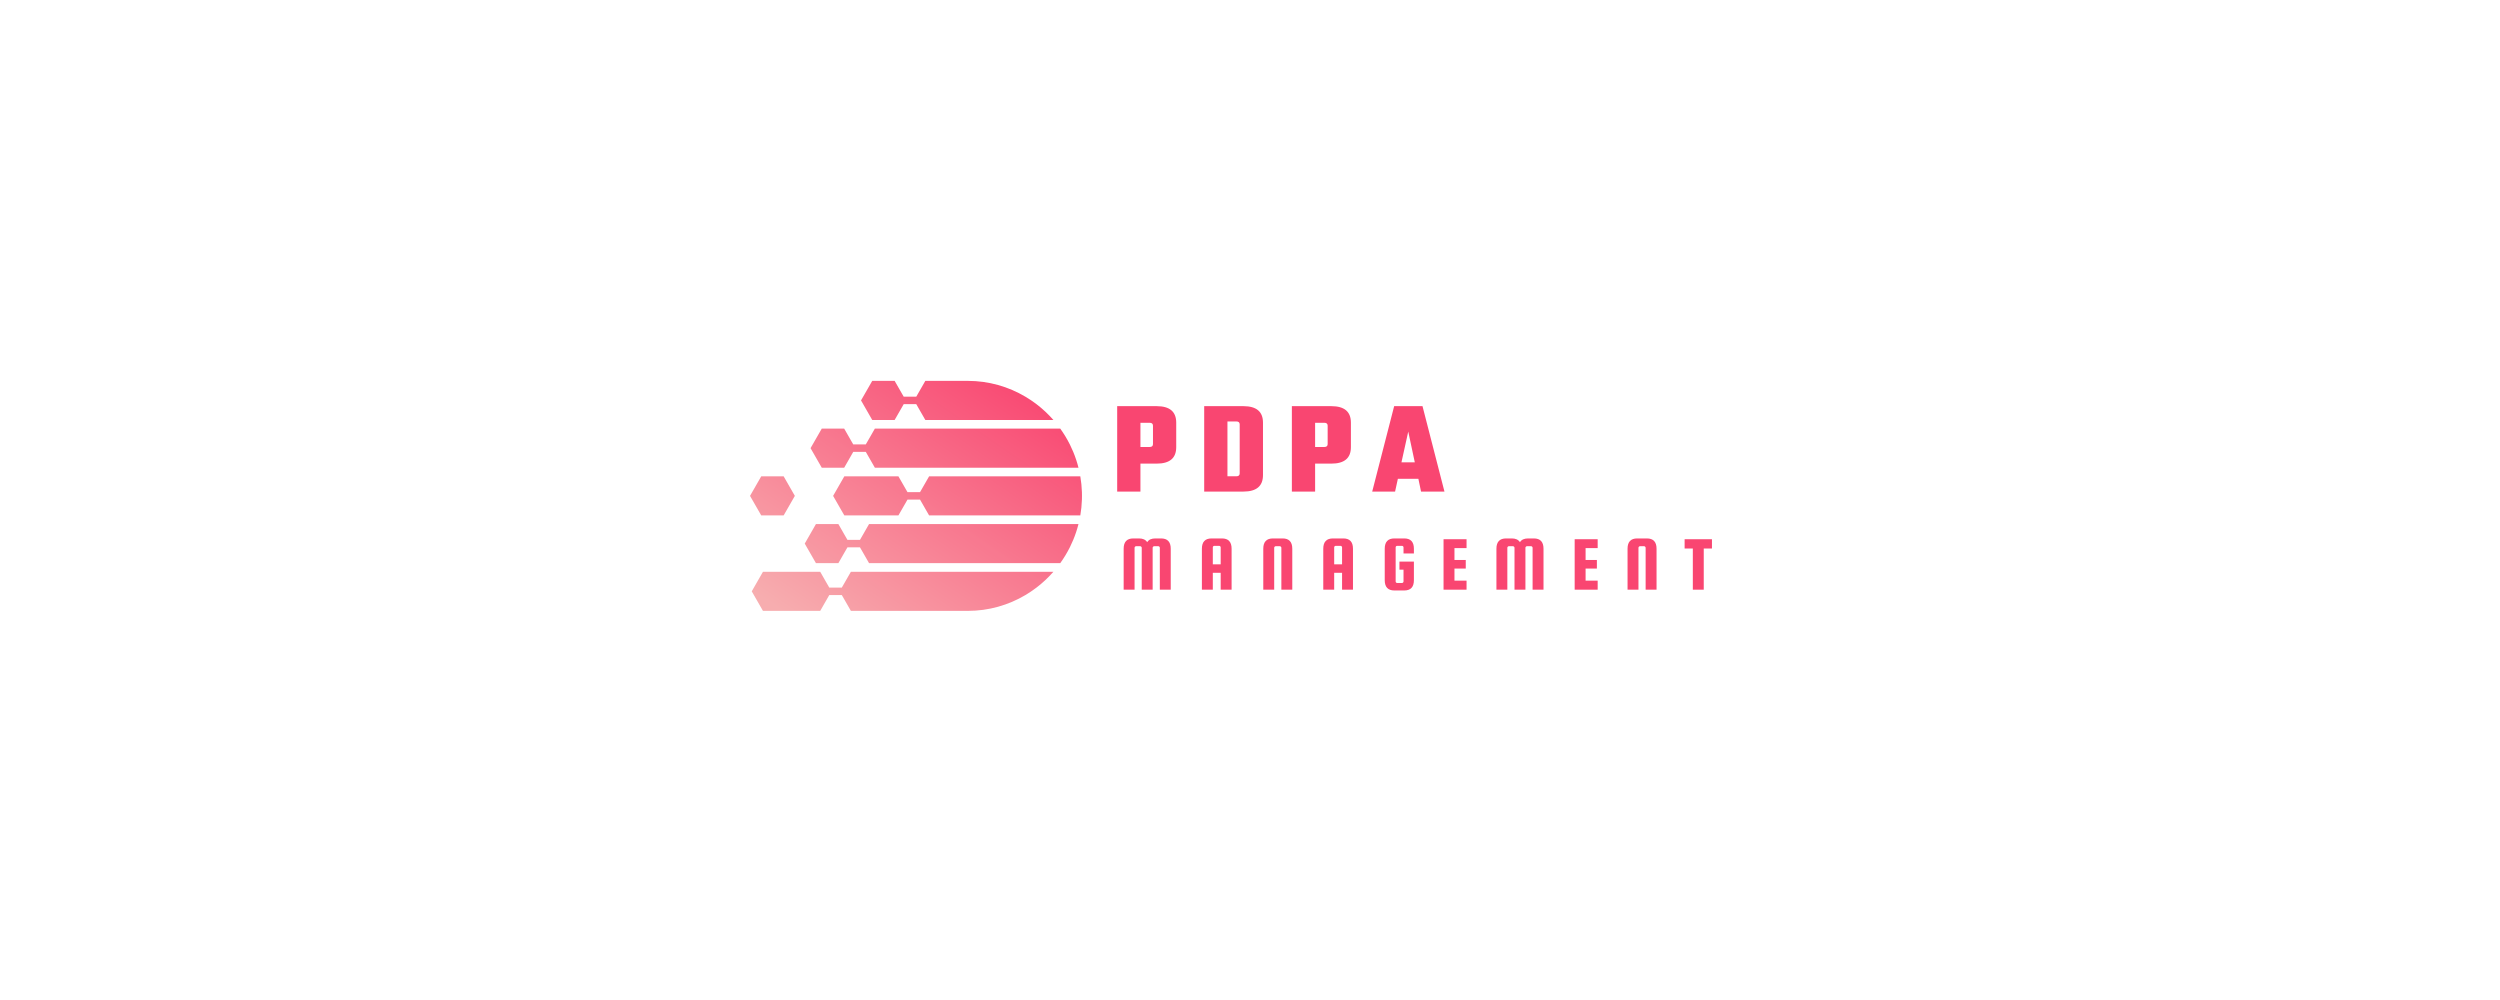 <svg xmlns="http://www.w3.org/2000/svg" xmlns:xlink="http://www.w3.org/1999/xlink" width="500" zoomAndPan="magnify" viewBox="0 0 375 375" height="200" preserveAspectRatio="xMidYMid meet" version="1.0"><defs><g/><clipPath id="18ee6b2893"><path d="M 0 142.828 L 124.5 142.828 L 124.5 229.078 L 0 229.078 Z M 0 142.828 " clip-rule="nonzero"/></clipPath><clipPath id="20c9bc0428"><path d="M 53.051 211.184 L 116.344 211.184 C 117.691 209.312 118.895 207.328 119.934 205.254 C 119.957 205.215 119.973 205.172 119.992 205.137 C 120.43 204.258 120.836 203.359 121.215 202.449 C 122.008 200.539 122.668 198.559 123.18 196.52 L 44.645 196.52 L 42.543 200.188 L 41.242 202.449 L 36.539 202.449 L 35.238 200.188 L 33.137 196.52 L 24.73 196.52 L 22.629 200.188 L 20.527 203.852 L 22.629 207.516 L 24.73 211.184 L 33.137 211.184 L 35.238 207.516 L 36.539 205.254 L 41.242 205.254 L 42.543 207.516 L 44.645 211.184 Z M 43.422 169.457 L 44.723 171.723 L 46.824 175.391 L 123.18 175.391 C 122.668 173.352 122.008 171.371 121.215 169.457 C 120.84 168.547 120.43 167.652 119.992 166.773 C 119.973 166.734 119.957 166.695 119.934 166.656 C 118.895 164.578 117.691 162.598 116.344 160.727 L 46.824 160.727 L 44.723 164.395 L 43.422 166.656 L 38.715 166.656 L 37.418 164.395 L 35.316 160.727 L 26.914 160.727 L 24.809 164.395 L 22.707 168.059 L 24.809 171.723 L 26.914 175.391 L 35.316 175.391 L 37.418 171.723 L 38.715 169.457 Z M 103.273 148.762 C 96.922 144.992 89.535 142.828 81.672 142.828 L 65.746 142.828 L 63.645 146.496 L 62.348 148.762 L 57.641 148.762 L 54.242 142.828 L 45.836 142.828 L 43.734 146.496 L 42.438 148.758 L 41.633 150.16 L 42.438 151.559 L 43.734 153.824 L 45.836 157.492 L 54.242 157.492 L 56.344 153.824 L 57.641 151.559 L 62.348 151.559 L 63.645 153.824 L 65.746 157.492 L 113.773 157.492 C 111.859 155.309 109.734 153.32 107.426 151.559 C 106.098 150.547 104.715 149.613 103.273 148.758 Z M 16.82 185.953 L 14.719 182.289 L 12.617 178.621 L 4.215 178.621 L 2.113 182.289 L 0.012 185.953 L 2.113 189.621 L 4.215 193.285 L 12.617 193.285 L 14.719 189.621 Z M 26.328 214.418 L 4.859 214.418 L 2.758 218.082 L 0.656 221.75 L 2.758 225.414 L 4.859 229.082 L 26.328 229.082 L 28.426 225.414 L 29.727 223.152 L 34.43 223.152 L 35.73 225.414 L 37.832 229.082 L 81.668 229.082 C 89.535 229.082 96.922 226.918 103.273 223.152 C 104.711 222.297 106.098 221.359 107.426 220.348 C 109.734 218.59 111.859 216.602 113.773 214.418 L 37.832 214.418 L 35.73 218.082 L 34.43 220.348 L 29.727 220.348 L 28.426 218.082 Z M 55.656 178.625 L 35.371 178.625 L 33.266 182.289 L 31.969 184.555 L 31.168 185.953 L 31.969 187.355 L 33.266 189.621 L 35.371 193.285 L 55.656 193.285 L 57.758 189.621 L 59.059 187.355 L 63.766 187.355 L 62.961 185.953 L 65.062 189.621 L 67.164 193.285 L 123.867 193.285 C 124.199 191.348 124.402 189.371 124.469 187.355 C 124.48 186.891 124.488 186.422 124.488 185.953 C 124.488 185.488 124.48 185.02 124.469 184.555 C 124.402 182.539 124.199 180.562 123.867 178.625 L 67.164 178.625 L 65.062 182.289 L 62.961 185.957 L 63.766 184.555 L 59.059 184.555 L 57.758 182.289 Z M 55.656 178.625 " clip-rule="evenodd"/></clipPath><linearGradient x1="2685.782" gradientTransform="matrix(0.045, 0, 0, 0.045, 0.011, 142.83)" y1="-54.272" x2="914.654" gradientUnits="userSpaceOnUse" y2="2529.314" id="5334a74a30"><stop stop-opacity="1" stop-color="rgb(97.6%, 27.499%, 44.299%)" offset="0"/><stop stop-opacity="1" stop-color="rgb(97.6%, 27.499%, 44.299%)" offset="0.062"/><stop stop-opacity="1" stop-color="rgb(97.598%, 27.586%, 44.353%)" offset="0.078"/><stop stop-opacity="1" stop-color="rgb(97.594%, 27.855%, 44.514%)" offset="0.086"/><stop stop-opacity="1" stop-color="rgb(97.586%, 28.214%, 44.731%)" offset="0.094"/><stop stop-opacity="1" stop-color="rgb(97.58%, 28.574%, 44.948%)" offset="0.102"/><stop stop-opacity="1" stop-color="rgb(97.574%, 28.932%, 45.164%)" offset="0.109"/><stop stop-opacity="1" stop-color="rgb(97.568%, 29.292%, 45.381%)" offset="0.117"/><stop stop-opacity="1" stop-color="rgb(97.562%, 29.651%, 45.598%)" offset="0.125"/><stop stop-opacity="1" stop-color="rgb(97.556%, 30.011%, 45.813%)" offset="0.133"/><stop stop-opacity="1" stop-color="rgb(97.549%, 30.37%, 46.03%)" offset="0.141"/><stop stop-opacity="1" stop-color="rgb(97.543%, 30.73%, 46.246%)" offset="0.148"/><stop stop-opacity="1" stop-color="rgb(97.537%, 31.088%, 46.463%)" offset="0.156"/><stop stop-opacity="1" stop-color="rgb(97.531%, 31.448%, 46.68%)" offset="0.164"/><stop stop-opacity="1" stop-color="rgb(97.525%, 31.807%, 46.896%)" offset="0.172"/><stop stop-opacity="1" stop-color="rgb(97.517%, 32.167%, 47.113%)" offset="0.18"/><stop stop-opacity="1" stop-color="rgb(97.511%, 32.526%, 47.33%)" offset="0.188"/><stop stop-opacity="1" stop-color="rgb(97.505%, 32.886%, 47.546%)" offset="0.195"/><stop stop-opacity="1" stop-color="rgb(97.499%, 33.244%, 47.763%)" offset="0.203"/><stop stop-opacity="1" stop-color="rgb(97.493%, 33.603%, 47.98%)" offset="0.211"/><stop stop-opacity="1" stop-color="rgb(97.487%, 33.963%, 48.196%)" offset="0.219"/><stop stop-opacity="1" stop-color="rgb(97.481%, 34.322%, 48.413%)" offset="0.227"/><stop stop-opacity="1" stop-color="rgb(97.475%, 34.682%, 48.63%)" offset="0.234"/><stop stop-opacity="1" stop-color="rgb(97.469%, 35.04%, 48.846%)" offset="0.242"/><stop stop-opacity="1" stop-color="rgb(97.462%, 35.4%, 49.063%)" offset="0.25"/><stop stop-opacity="1" stop-color="rgb(97.456%, 35.759%, 49.28%)" offset="0.258"/><stop stop-opacity="1" stop-color="rgb(97.449%, 36.119%, 49.496%)" offset="0.266"/><stop stop-opacity="1" stop-color="rgb(97.443%, 36.478%, 49.713%)" offset="0.273"/><stop stop-opacity="1" stop-color="rgb(97.437%, 36.838%, 49.93%)" offset="0.281"/><stop stop-opacity="1" stop-color="rgb(97.43%, 37.196%, 50.146%)" offset="0.289"/><stop stop-opacity="1" stop-color="rgb(97.424%, 37.556%, 50.363%)" offset="0.297"/><stop stop-opacity="1" stop-color="rgb(97.418%, 37.915%, 50.58%)" offset="0.305"/><stop stop-opacity="1" stop-color="rgb(97.412%, 38.275%, 50.797%)" offset="0.312"/><stop stop-opacity="1" stop-color="rgb(97.406%, 38.634%, 51.013%)" offset="0.32"/><stop stop-opacity="1" stop-color="rgb(97.4%, 38.994%, 51.23%)" offset="0.328"/><stop stop-opacity="1" stop-color="rgb(97.394%, 39.352%, 51.447%)" offset="0.336"/><stop stop-opacity="1" stop-color="rgb(97.388%, 39.713%, 51.663%)" offset="0.344"/><stop stop-opacity="1" stop-color="rgb(97.38%, 40.071%, 51.88%)" offset="0.352"/><stop stop-opacity="1" stop-color="rgb(97.374%, 40.43%, 52.097%)" offset="0.359"/><stop stop-opacity="1" stop-color="rgb(97.368%, 40.79%, 52.313%)" offset="0.367"/><stop stop-opacity="1" stop-color="rgb(97.362%, 41.148%, 52.53%)" offset="0.375"/><stop stop-opacity="1" stop-color="rgb(97.356%, 41.508%, 52.747%)" offset="0.383"/><stop stop-opacity="1" stop-color="rgb(97.35%, 41.867%, 52.963%)" offset="0.391"/><stop stop-opacity="1" stop-color="rgb(97.343%, 42.227%, 53.18%)" offset="0.398"/><stop stop-opacity="1" stop-color="rgb(97.337%, 42.586%, 53.397%)" offset="0.406"/><stop stop-opacity="1" stop-color="rgb(97.331%, 42.946%, 53.613%)" offset="0.414"/><stop stop-opacity="1" stop-color="rgb(97.325%, 43.304%, 53.83%)" offset="0.422"/><stop stop-opacity="1" stop-color="rgb(97.319%, 43.665%, 54.047%)" offset="0.43"/><stop stop-opacity="1" stop-color="rgb(97.311%, 44.023%, 54.263%)" offset="0.438"/><stop stop-opacity="1" stop-color="rgb(97.305%, 44.383%, 54.48%)" offset="0.445"/><stop stop-opacity="1" stop-color="rgb(97.299%, 44.742%, 54.697%)" offset="0.453"/><stop stop-opacity="1" stop-color="rgb(97.293%, 45.102%, 54.913%)" offset="0.461"/><stop stop-opacity="1" stop-color="rgb(97.287%, 45.461%, 55.13%)" offset="0.469"/><stop stop-opacity="1" stop-color="rgb(97.281%, 45.821%, 55.347%)" offset="0.477"/><stop stop-opacity="1" stop-color="rgb(97.275%, 46.179%, 55.563%)" offset="0.484"/><stop stop-opacity="1" stop-color="rgb(97.269%, 46.539%, 55.78%)" offset="0.492"/><stop stop-opacity="1" stop-color="rgb(97.263%, 46.898%, 55.997%)" offset="0.499"/><stop stop-opacity="1" stop-color="rgb(97.26%, 47.078%, 56.105%)" offset="0.5"/><stop stop-opacity="1" stop-color="rgb(97.256%, 47.258%, 56.213%)" offset="0.501"/><stop stop-opacity="1" stop-color="rgb(97.253%, 47.438%, 56.322%)" offset="0.508"/><stop stop-opacity="1" stop-color="rgb(97.25%, 47.617%, 56.43%)" offset="0.516"/><stop stop-opacity="1" stop-color="rgb(97.243%, 47.975%, 56.647%)" offset="0.523"/><stop stop-opacity="1" stop-color="rgb(97.237%, 48.335%, 56.863%)" offset="0.531"/><stop stop-opacity="1" stop-color="rgb(97.231%, 48.694%, 57.08%)" offset="0.539"/><stop stop-opacity="1" stop-color="rgb(97.224%, 49.054%, 57.297%)" offset="0.547"/><stop stop-opacity="1" stop-color="rgb(97.218%, 49.413%, 57.513%)" offset="0.555"/><stop stop-opacity="1" stop-color="rgb(97.212%, 49.773%, 57.73%)" offset="0.562"/><stop stop-opacity="1" stop-color="rgb(97.206%, 50.131%, 57.947%)" offset="0.57"/><stop stop-opacity="1" stop-color="rgb(97.2%, 50.491%, 58.163%)" offset="0.578"/><stop stop-opacity="1" stop-color="rgb(97.194%, 50.85%, 58.38%)" offset="0.586"/><stop stop-opacity="1" stop-color="rgb(97.188%, 51.21%, 58.597%)" offset="0.594"/><stop stop-opacity="1" stop-color="rgb(97.182%, 51.569%, 58.813%)" offset="0.602"/><stop stop-opacity="1" stop-color="rgb(97.176%, 51.929%, 59.03%)" offset="0.609"/><stop stop-opacity="1" stop-color="rgb(97.168%, 52.287%, 59.247%)" offset="0.617"/><stop stop-opacity="1" stop-color="rgb(97.162%, 52.647%, 59.464%)" offset="0.625"/><stop stop-opacity="1" stop-color="rgb(97.156%, 53.006%, 59.68%)" offset="0.633"/><stop stop-opacity="1" stop-color="rgb(97.15%, 53.366%, 59.897%)" offset="0.641"/><stop stop-opacity="1" stop-color="rgb(97.144%, 53.725%, 60.114%)" offset="0.648"/><stop stop-opacity="1" stop-color="rgb(97.137%, 54.085%, 60.33%)" offset="0.656"/><stop stop-opacity="1" stop-color="rgb(97.131%, 54.443%, 60.547%)" offset="0.664"/><stop stop-opacity="1" stop-color="rgb(97.125%, 54.802%, 60.764%)" offset="0.672"/><stop stop-opacity="1" stop-color="rgb(97.119%, 55.162%, 60.98%)" offset="0.68"/><stop stop-opacity="1" stop-color="rgb(97.113%, 55.521%, 61.197%)" offset="0.688"/><stop stop-opacity="1" stop-color="rgb(97.107%, 55.881%, 61.412%)" offset="0.695"/><stop stop-opacity="1" stop-color="rgb(97.099%, 56.239%, 61.629%)" offset="0.703"/><stop stop-opacity="1" stop-color="rgb(97.093%, 56.599%, 61.845%)" offset="0.711"/><stop stop-opacity="1" stop-color="rgb(97.087%, 56.958%, 62.062%)" offset="0.719"/><stop stop-opacity="1" stop-color="rgb(97.081%, 57.318%, 62.279%)" offset="0.727"/><stop stop-opacity="1" stop-color="rgb(97.075%, 57.677%, 62.495%)" offset="0.734"/><stop stop-opacity="1" stop-color="rgb(97.069%, 58.037%, 62.712%)" offset="0.742"/><stop stop-opacity="1" stop-color="rgb(97.063%, 58.395%, 62.929%)" offset="0.75"/><stop stop-opacity="1" stop-color="rgb(97.057%, 58.755%, 63.145%)" offset="0.758"/><stop stop-opacity="1" stop-color="rgb(97.05%, 59.114%, 63.362%)" offset="0.766"/><stop stop-opacity="1" stop-color="rgb(97.044%, 59.474%, 63.579%)" offset="0.773"/><stop stop-opacity="1" stop-color="rgb(97.038%, 59.833%, 63.795%)" offset="0.781"/><stop stop-opacity="1" stop-color="rgb(97.031%, 60.193%, 64.012%)" offset="0.789"/><stop stop-opacity="1" stop-color="rgb(97.025%, 60.551%, 64.229%)" offset="0.797"/><stop stop-opacity="1" stop-color="rgb(97.018%, 60.912%, 64.445%)" offset="0.805"/><stop stop-opacity="1" stop-color="rgb(97.012%, 61.27%, 64.662%)" offset="0.812"/><stop stop-opacity="1" stop-color="rgb(97.006%, 61.63%, 64.879%)" offset="0.82"/><stop stop-opacity="1" stop-color="rgb(97%, 61.989%, 65.096%)" offset="0.828"/><stop stop-opacity="1" stop-color="rgb(96.994%, 62.347%, 65.312%)" offset="0.836"/><stop stop-opacity="1" stop-color="rgb(96.988%, 62.708%, 65.529%)" offset="0.844"/><stop stop-opacity="1" stop-color="rgb(96.982%, 63.066%, 65.746%)" offset="0.852"/><stop stop-opacity="1" stop-color="rgb(96.976%, 63.426%, 65.962%)" offset="0.859"/><stop stop-opacity="1" stop-color="rgb(96.97%, 63.785%, 66.179%)" offset="0.867"/><stop stop-opacity="1" stop-color="rgb(96.962%, 64.145%, 66.396%)" offset="0.875"/><stop stop-opacity="1" stop-color="rgb(96.956%, 64.503%, 66.612%)" offset="0.883"/><stop stop-opacity="1" stop-color="rgb(96.95%, 64.864%, 66.829%)" offset="0.891"/><stop stop-opacity="1" stop-color="rgb(96.944%, 65.222%, 67.046%)" offset="0.898"/><stop stop-opacity="1" stop-color="rgb(96.938%, 65.582%, 67.262%)" offset="0.906"/><stop stop-opacity="1" stop-color="rgb(96.931%, 65.941%, 67.479%)" offset="0.914"/><stop stop-opacity="1" stop-color="rgb(96.925%, 66.301%, 67.696%)" offset="0.922"/><stop stop-opacity="1" stop-color="rgb(96.919%, 66.66%, 67.912%)" offset="0.93"/><stop stop-opacity="1" stop-color="rgb(96.913%, 67.02%, 68.129%)" offset="0.938"/><stop stop-opacity="1" stop-color="rgb(96.907%, 67.378%, 68.346%)" offset="0.945"/><stop stop-opacity="1" stop-color="rgb(96.901%, 67.679%, 68.526%)" offset="0.953"/><stop stop-opacity="1" stop-color="rgb(96.899%, 67.799%, 68.599%)" offset="0.969"/><stop stop-opacity="1" stop-color="rgb(96.899%, 67.799%, 68.599%)" offset="1"/></linearGradient></defs><g clip-path="url(#18ee6b2893)"><g clip-path="url(#20c9bc0428)"><path fill="url(#5334a74a30)" d="M 0.012 142.828 L 0.012 229.078 L 124.488 229.078 L 124.488 142.828 Z M 0.012 142.828 " fill-rule="nonzero"/></g></g><g fill="#f94671" fill-opacity="1"><g transform="translate(135.694, 184.34)"><g><path d="M 2 -32.031 L 16.812 -32.031 C 21.695 -32.031 24.141 -29.969 24.141 -25.844 L 24.141 -16.656 C 24.141 -12.539 21.695 -10.484 16.812 -10.484 L 10.719 -10.484 L 10.719 0 L 2 0 Z M 15.422 -17.812 L 15.422 -24.703 C 15.422 -25.43 15.004 -25.797 14.172 -25.797 L 10.719 -25.797 L 10.719 -16.719 L 14.172 -16.719 C 15.004 -16.719 15.422 -17.082 15.422 -17.812 Z M 15.422 -17.812 "/></g></g></g><g fill="#f94671" fill-opacity="1"><g transform="translate(167.823, 184.34)"><g><path d="M 2.5 -32.031 L 17.219 -32.031 C 22.102 -32.031 24.547 -29.969 24.547 -25.844 L 24.547 -6.188 C 24.547 -2.062 22.102 0 17.219 0 L 2.5 0 Z M 15.812 -6.828 L 15.812 -25.188 C 15.812 -25.926 15.395 -26.297 14.562 -26.297 L 11.219 -26.297 L 11.219 -5.734 L 14.562 -5.734 C 15.395 -5.734 15.812 -6.098 15.812 -6.828 Z M 15.812 -6.828 "/></g></g></g><g fill="#f94671" fill-opacity="1"><g transform="translate(201.199, 184.34)"><g><path d="M 2 -32.031 L 16.812 -32.031 C 21.695 -32.031 24.141 -29.969 24.141 -25.844 L 24.141 -16.656 C 24.141 -12.539 21.695 -10.484 16.812 -10.484 L 10.719 -10.484 L 10.719 0 L 2 0 Z M 15.422 -17.812 L 15.422 -24.703 C 15.422 -25.43 15.004 -25.797 14.172 -25.797 L 10.719 -25.797 L 10.719 -16.719 L 14.172 -16.719 C 15.004 -16.719 15.422 -17.082 15.422 -17.812 Z M 15.422 -17.812 "/></g></g></g><g fill="#f94671" fill-opacity="1"><g transform="translate(233.328, 184.34)"><g><path d="M 18.312 0 L 17.312 -4.797 L 9.625 -4.797 L 8.578 0 L 0 0 L 8.234 -32.031 L 18.859 -32.031 L 27.094 0 Z M 10.969 -10.969 L 15.969 -10.969 L 13.516 -22.5 Z M 10.969 -10.969 "/></g></g></g><g fill="#f94671" fill-opacity="1"><g transform="translate(138.683, 221.132)"><g><path d="M 5.531 0 L 1.438 0 L 1.438 -15.359 C 1.438 -17.93 2.645 -19.219 5.062 -19.219 L 7.219 -19.219 C 8.645 -19.219 9.66 -18.75 10.266 -17.812 C 10.828 -18.75 11.844 -19.219 13.312 -19.219 L 15.469 -19.219 C 17.883 -19.219 19.094 -17.93 19.094 -15.359 L 19.094 0 L 15 0 L 15 -15.703 C 15 -15.859 14.945 -15.992 14.844 -16.109 C 14.738 -16.234 14.609 -16.297 14.453 -16.297 L 12.875 -16.297 C 12.719 -16.297 12.582 -16.234 12.469 -16.109 C 12.363 -15.992 12.312 -15.859 12.312 -15.703 L 12.312 0 L 8.219 0 L 8.219 -15.703 C 8.219 -15.859 8.16 -15.992 8.047 -16.109 C 7.941 -16.234 7.812 -16.297 7.656 -16.297 L 6.078 -16.297 C 5.922 -16.297 5.789 -16.234 5.688 -16.109 C 5.582 -15.992 5.531 -15.859 5.531 -15.703 Z M 5.531 0 "/></g></g></g><g fill="#f94671" fill-opacity="1"><g transform="translate(167.992, 221.132)"><g><path d="M 8.984 -19.219 C 11.398 -19.219 12.609 -17.93 12.609 -15.359 L 12.609 0 L 8.516 0 L 8.516 -6.344 L 5.562 -6.344 L 5.562 0 L 1.469 0 L 1.469 -15.359 C 1.469 -17.93 2.676 -19.219 5.094 -19.219 Z M 5.562 -9.5 L 8.516 -9.5 L 8.516 -15.859 C 8.516 -16.016 8.457 -16.148 8.344 -16.266 C 8.238 -16.379 8.109 -16.438 7.953 -16.438 L 6.109 -16.438 C 5.953 -16.438 5.82 -16.379 5.719 -16.266 C 5.613 -16.148 5.562 -16.016 5.562 -15.859 Z M 5.562 -9.5 "/></g></g></g><g fill="#f94671" fill-opacity="1"><g transform="translate(191.042, 221.132)"><g><path d="M 12.312 0 L 8.219 0 L 8.219 -15.703 C 8.219 -15.859 8.16 -15.992 8.047 -16.109 C 7.941 -16.234 7.812 -16.297 7.656 -16.297 L 6.078 -16.297 C 5.922 -16.297 5.789 -16.234 5.688 -16.109 C 5.582 -15.992 5.531 -15.859 5.531 -15.703 L 5.531 0 L 1.438 0 L 1.438 -15.359 C 1.438 -17.93 2.645 -19.219 5.062 -19.219 L 8.688 -19.219 C 11.102 -19.219 12.312 -17.93 12.312 -15.359 Z M 12.312 0 "/></g></g></g><g fill="#f94671" fill-opacity="1"><g transform="translate(213.507, 221.132)"><g><path d="M 8.984 -19.219 C 11.398 -19.219 12.609 -17.93 12.609 -15.359 L 12.609 0 L 8.516 0 L 8.516 -6.344 L 5.562 -6.344 L 5.562 0 L 1.469 0 L 1.469 -15.359 C 1.469 -17.93 2.676 -19.219 5.094 -19.219 Z M 5.562 -9.5 L 8.516 -9.5 L 8.516 -15.859 C 8.516 -16.016 8.457 -16.148 8.344 -16.266 C 8.238 -16.379 8.109 -16.438 7.953 -16.438 L 6.109 -16.438 C 5.953 -16.438 5.82 -16.379 5.719 -16.266 C 5.613 -16.148 5.562 -16.016 5.562 -15.859 Z M 5.562 -9.5 "/></g></g></g><g fill="#f94671" fill-opacity="1"><g transform="translate(236.556, 221.132)"><g><path d="M 6.984 -7.516 L 6.984 -10.531 L 12.406 -10.531 L 12.406 -3.562 C 12.406 -0.988 11.195 0.297 8.781 0.297 L 5.094 0.297 C 2.676 0.297 1.469 -0.988 1.469 -3.562 L 1.469 -15.359 C 1.469 -17.93 2.676 -19.219 5.094 -19.219 L 8.781 -19.219 C 11.195 -19.219 12.406 -17.93 12.406 -15.359 L 12.406 -13.578 L 8.516 -13.578 L 8.516 -15.859 C 8.516 -16.016 8.457 -16.148 8.344 -16.266 C 8.238 -16.379 8.109 -16.438 7.953 -16.438 L 6.109 -16.438 C 5.953 -16.438 5.82 -16.379 5.719 -16.266 C 5.613 -16.148 5.562 -16.016 5.562 -15.859 L 5.562 -3.094 C 5.562 -2.938 5.613 -2.801 5.719 -2.688 C 5.82 -2.57 5.953 -2.516 6.109 -2.516 L 7.953 -2.516 C 8.109 -2.516 8.238 -2.57 8.344 -2.688 C 8.457 -2.801 8.516 -2.938 8.516 -3.094 L 8.516 -7.516 Z M 6.984 -7.516 "/></g></g></g><g fill="#f94671" fill-opacity="1"><g transform="translate(258.611, 221.132)"><g><path d="M 5.562 -3.391 L 10.094 -3.391 L 10.094 0 L 1.469 0 L 1.469 -18.922 L 10.094 -18.922 L 10.094 -15.594 L 5.562 -15.594 L 5.562 -11.141 L 9.797 -11.141 L 9.797 -7.922 L 5.562 -7.922 Z M 5.562 -3.391 "/></g></g></g><g fill="#f94671" fill-opacity="1"><g transform="translate(278.472, 221.132)"><g><path d="M 5.531 0 L 1.438 0 L 1.438 -15.359 C 1.438 -17.93 2.645 -19.219 5.062 -19.219 L 7.219 -19.219 C 8.645 -19.219 9.66 -18.75 10.266 -17.812 C 10.828 -18.75 11.844 -19.219 13.312 -19.219 L 15.469 -19.219 C 17.883 -19.219 19.094 -17.93 19.094 -15.359 L 19.094 0 L 15 0 L 15 -15.703 C 15 -15.859 14.945 -15.992 14.844 -16.109 C 14.738 -16.234 14.609 -16.297 14.453 -16.297 L 12.875 -16.297 C 12.719 -16.297 12.582 -16.234 12.469 -16.109 C 12.363 -15.992 12.312 -15.859 12.312 -15.703 L 12.312 0 L 8.219 0 L 8.219 -15.703 C 8.219 -15.859 8.16 -15.992 8.047 -16.109 C 7.941 -16.234 7.812 -16.297 7.656 -16.297 L 6.078 -16.297 C 5.922 -16.297 5.789 -16.234 5.688 -16.109 C 5.582 -15.992 5.531 -15.859 5.531 -15.703 Z M 5.531 0 "/></g></g></g><g fill="#f94671" fill-opacity="1"><g transform="translate(307.782, 221.132)"><g><path d="M 5.562 -3.391 L 10.094 -3.391 L 10.094 0 L 1.469 0 L 1.469 -18.922 L 10.094 -18.922 L 10.094 -15.594 L 5.562 -15.594 L 5.562 -11.141 L 9.797 -11.141 L 9.797 -7.922 L 5.562 -7.922 Z M 5.562 -3.391 "/></g></g></g><g fill="#f94671" fill-opacity="1"><g transform="translate(327.643, 221.132)"><g><path d="M 12.312 0 L 8.219 0 L 8.219 -15.703 C 8.219 -15.859 8.16 -15.992 8.047 -16.109 C 7.941 -16.234 7.812 -16.297 7.656 -16.297 L 6.078 -16.297 C 5.922 -16.297 5.789 -16.234 5.688 -16.109 C 5.582 -15.992 5.531 -15.859 5.531 -15.703 L 5.531 0 L 1.438 0 L 1.438 -15.359 C 1.438 -17.93 2.645 -19.219 5.062 -19.219 L 8.688 -19.219 C 11.102 -19.219 12.312 -17.93 12.312 -15.359 Z M 12.312 0 "/></g></g></g><g fill="#f94671" fill-opacity="1"><g transform="translate(350.107, 221.132)"><g><path d="M 0.375 -15.438 L 0.375 -18.922 L 10.625 -18.922 L 10.625 -15.438 L 7.547 -15.438 L 7.547 0 L 3.453 0 L 3.453 -15.438 Z M 0.375 -15.438 "/></g></g></g></svg>